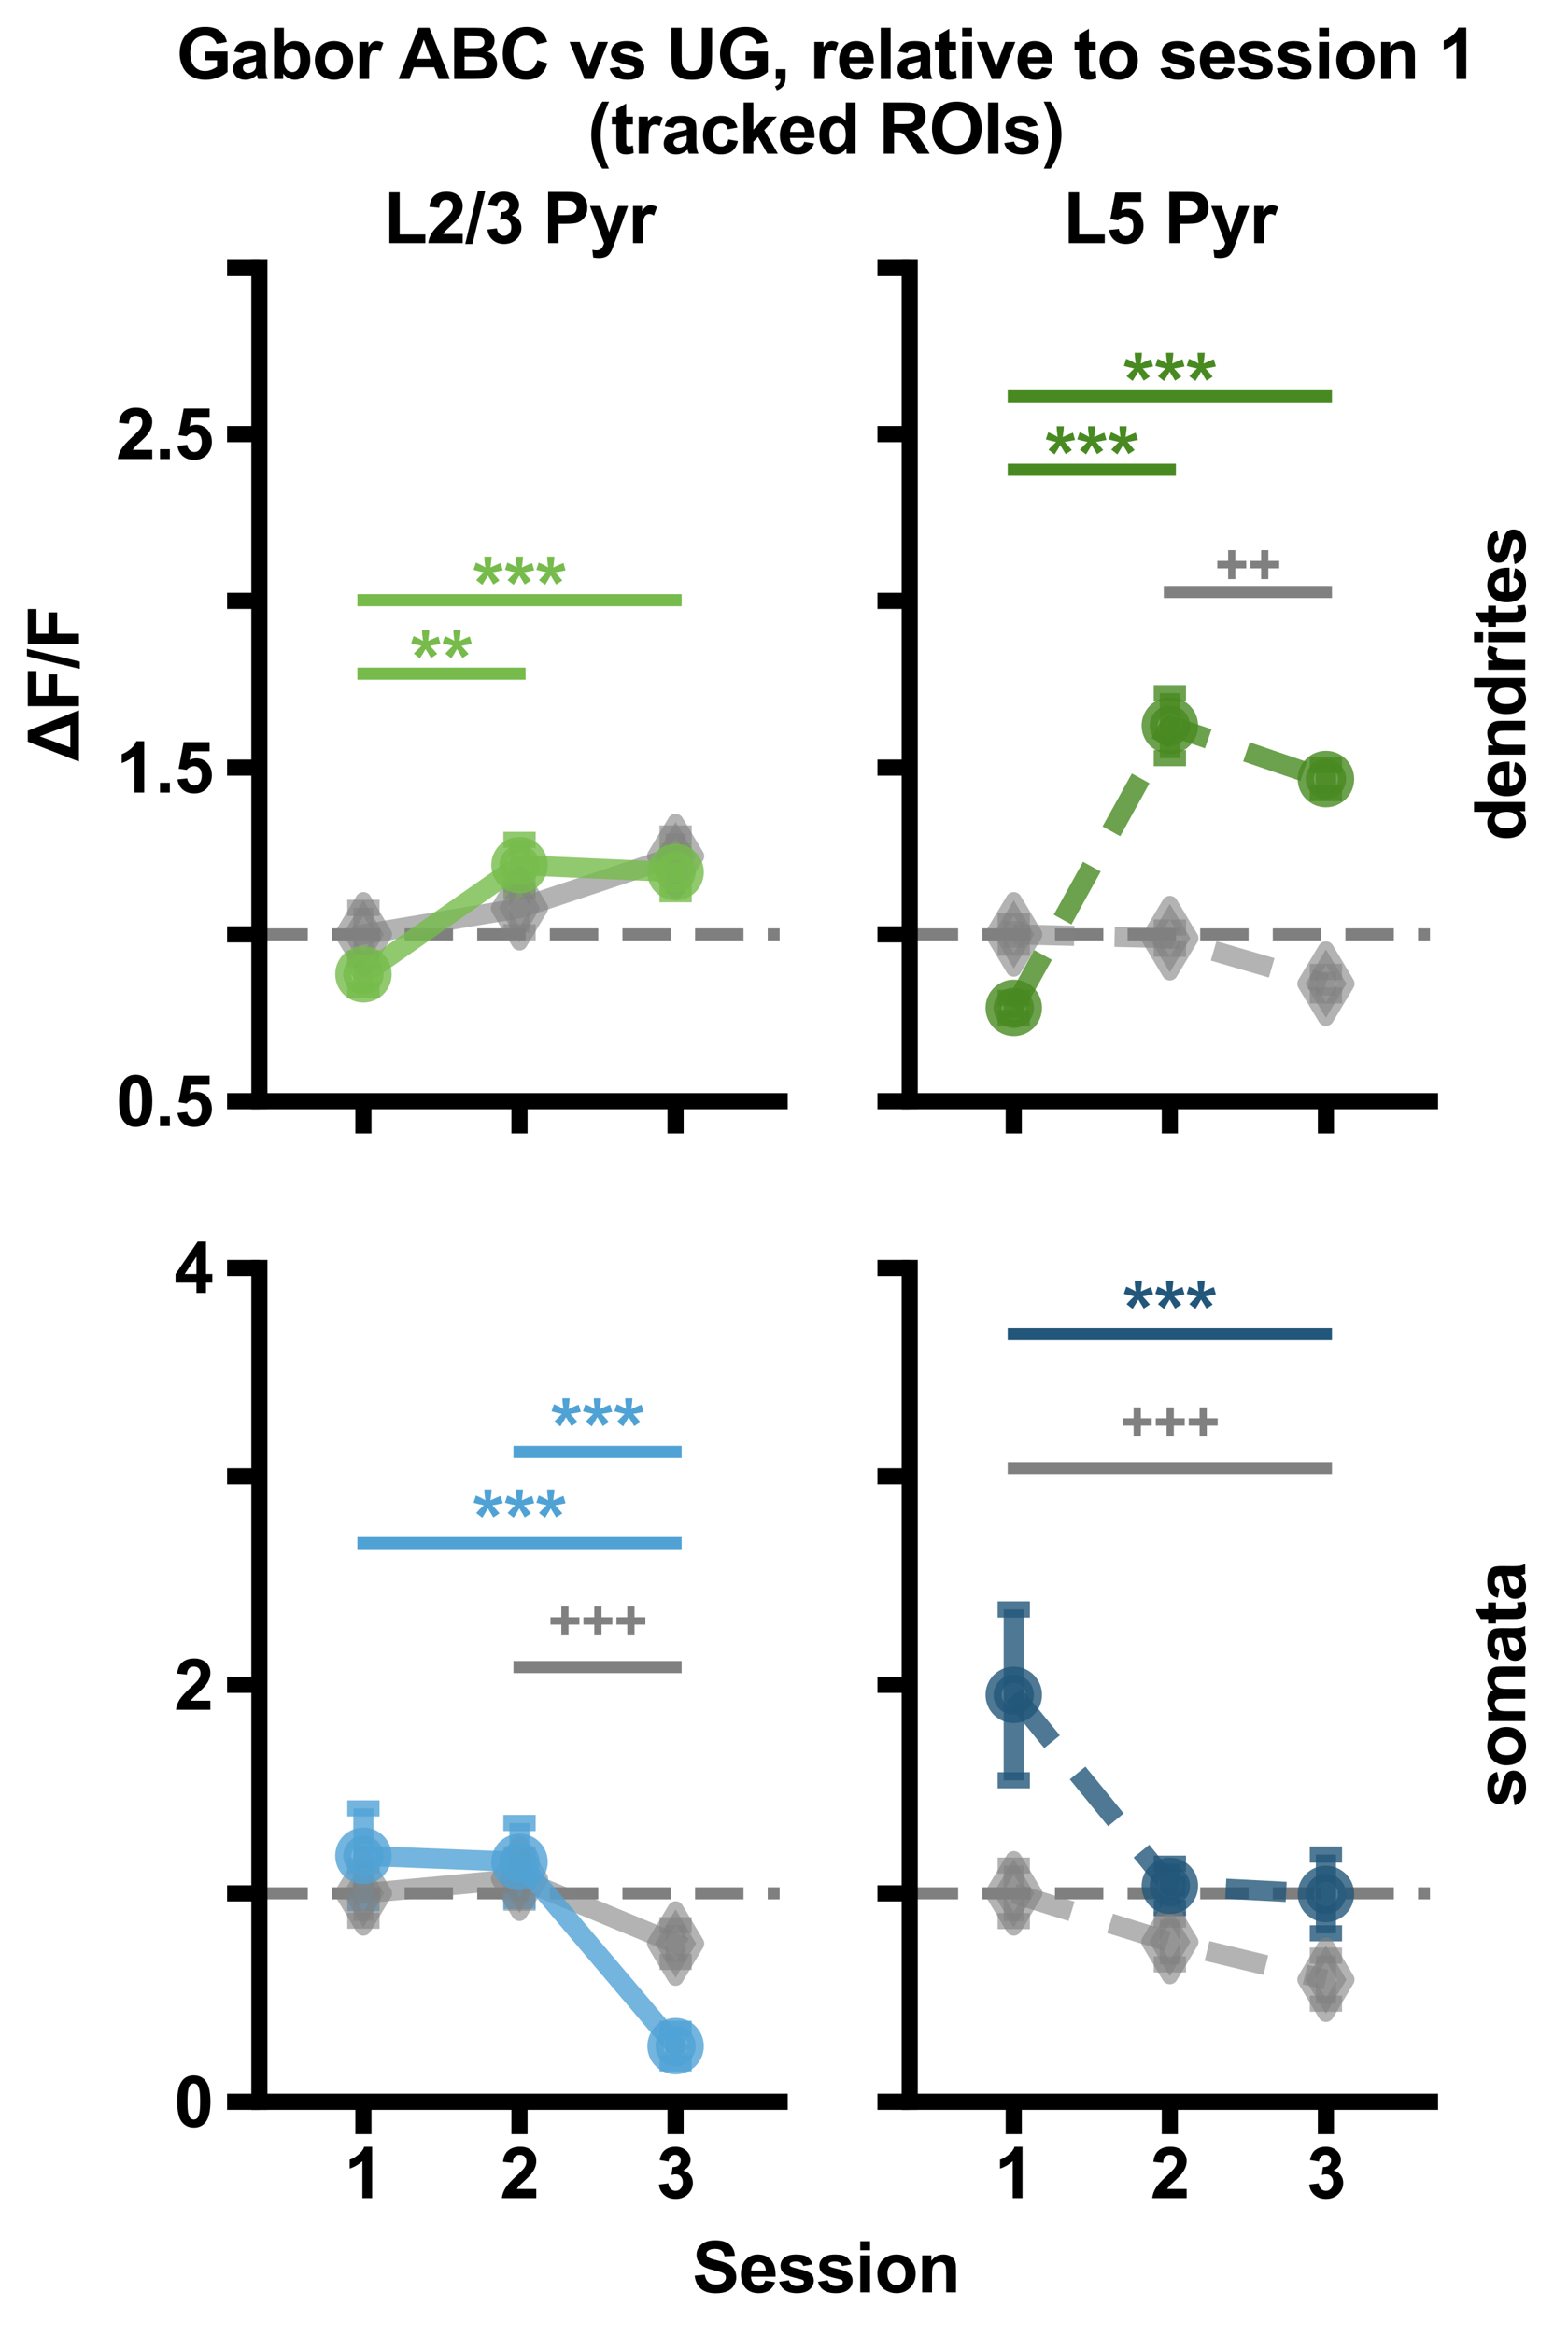 <?xml version="1.0" encoding="utf-8" standalone="no"?>
<!DOCTYPE svg PUBLIC "-//W3C//DTD SVG 1.1//EN"
  "http://www.w3.org/Graphics/SVG/1.1/DTD/svg11.dtd">
<svg xmlns:xlink="http://www.w3.org/1999/xlink" width="388.661pt" height="578.69pt" viewBox="0 0 388.661 578.69" xmlns="http://www.w3.org/2000/svg" version="1.1">
 <defs>
  <style type="text/css">*{stroke-linejoin: round; stroke-linecap: butt}</style>
 </defs>
 <g id="figure_1">
  <g id="patch_1">
   <path d="M 0 578.69 
L 388.661 578.69 
L 388.661 0 
L 0 0 
z
" style="fill: #ffffff"/>
  </g>
  <g id="axes_1">
   <g id="patch_2">
    <path d="M 64.29 272.88 
L 193.25 272.88 
L 193.25 66.24 
L 64.29 66.24 
z
" style="fill: #ffffff"/>
   </g>
   <g id="line2d_1">
    <path d="M 64.29 231.552 
L 193.25 231.552 
" clip-path="url(#pac684980ec)" style="fill: none; stroke-dasharray: 12,6; stroke-dashoffset: 0; stroke: #000000; stroke-opacity: 0.5; stroke-width: 3"/>
   </g>
   <g id="matplotlib.axis_1">
    <g id="xtick_1">
     <g id="line2d_2">
      <defs>
       <path id="ma4d6e013f3" d="M 0 0 
L 0 8 
" style="stroke: #000000; stroke-width: 4"/>
      </defs>
      <g>
       <use xlink:href="#ma4d6e013f3" x="90.082" y="272.88" style="stroke: #000000; stroke-width: 4"/>
      </g>
     </g>
    </g>
    <g id="xtick_2">
     <g id="line2d_3">
      <g>
       <use xlink:href="#ma4d6e013f3" x="128.77" y="272.88" style="stroke: #000000; stroke-width: 4"/>
      </g>
     </g>
    </g>
    <g id="xtick_3">
     <g id="line2d_4">
      <g>
       <use xlink:href="#ma4d6e013f3" x="167.458" y="272.88" style="stroke: #000000; stroke-width: 4"/>
      </g>
     </g>
    </g>
   </g>
   <g id="matplotlib.axis_2">
    <g id="ytick_1">
     <g id="line2d_5">
      <defs>
       <path id="mf7a2c24423" d="M 0 0 
L -8 0 
" style="stroke: #000000; stroke-width: 4"/>
      </defs>
      <g>
       <use xlink:href="#mf7a2c24423" x="64.29" y="272.88" style="stroke: #000000; stroke-width: 4"/>
      </g>
     </g>
     <g id="text_1">
      <!-- 0.5 -->
      <g transform="translate(28.771 279.064) scale(0.173 -0.173)">
       <defs>
        <path id="Arial-BoldMT-30" d="M 1756 4600 
Q 2422 4600 2797 4125 
Q 3244 3563 3244 2259 
Q 3244 959 2794 391 
Q 2422 -78 1756 -78 
Q 1088 -78 678 436 
Q 269 950 269 2269 
Q 269 3563 719 4131 
Q 1091 4600 1756 4600 
z
M 1756 3872 
Q 1597 3872 1472 3770 
Q 1347 3669 1278 3406 
Q 1188 3066 1188 2259 
Q 1188 1453 1269 1151 
Q 1350 850 1473 750 
Q 1597 650 1756 650 
Q 1916 650 2041 751 
Q 2166 853 2234 1116 
Q 2325 1453 2325 2259 
Q 2325 3066 2244 3367 
Q 2163 3669 2039 3770 
Q 1916 3872 1756 3872 
z
" transform="scale(0.016)"/>
        <path id="Arial-BoldMT-2e" d="M 459 0 
L 459 878 
L 1338 878 
L 1338 0 
L 459 0 
z
" transform="scale(0.016)"/>
        <path id="Arial-BoldMT-35" d="M 284 1178 
L 1159 1269 
Q 1197 972 1381 798 
Q 1566 625 1806 625 
Q 2081 625 2272 848 
Q 2463 1072 2463 1522 
Q 2463 1944 2273 2155 
Q 2084 2366 1781 2366 
Q 1403 2366 1103 2031 
L 391 2134 
L 841 4519 
L 3163 4519 
L 3163 3697 
L 1506 3697 
L 1369 2919 
Q 1663 3066 1969 3066 
Q 2553 3066 2959 2641 
Q 3366 2216 3366 1538 
Q 3366 972 3038 528 
Q 2591 -78 1797 -78 
Q 1163 -78 763 262 
Q 363 603 284 1178 
z
" transform="scale(0.016)"/>
       </defs>
       <use xlink:href="#Arial-BoldMT-30"/>
       <use xlink:href="#Arial-BoldMT-2e" x="55.615"/>
       <use xlink:href="#Arial-BoldMT-35" x="83.398"/>
      </g>
     </g>
    </g>
    <g id="ytick_2">
     <g id="line2d_6">
      <g>
       <use xlink:href="#mf7a2c24423" x="64.29" y="231.552" style="stroke: #000000; stroke-width: 4"/>
      </g>
     </g>
    </g>
    <g id="ytick_3">
     <g id="line2d_7">
      <g>
       <use xlink:href="#mf7a2c24423" x="64.29" y="190.224" style="stroke: #000000; stroke-width: 4"/>
      </g>
     </g>
     <g id="text_2">
      <!-- 1.5 -->
      <g transform="translate(28.771 196.408) scale(0.173 -0.173)">
       <defs>
        <path id="Arial-BoldMT-31" d="M 2519 0 
L 1641 0 
L 1641 3309 
Q 1159 2859 506 2644 
L 506 3441 
Q 850 3553 1253 3867 
Q 1656 4181 1806 4600 
L 2519 4600 
L 2519 0 
z
" transform="scale(0.016)"/>
       </defs>
       <use xlink:href="#Arial-BoldMT-31"/>
       <use xlink:href="#Arial-BoldMT-2e" x="55.615"/>
       <use xlink:href="#Arial-BoldMT-35" x="83.398"/>
      </g>
     </g>
    </g>
    <g id="ytick_4">
     <g id="line2d_8">
      <g>
       <use xlink:href="#mf7a2c24423" x="64.29" y="148.896" style="stroke: #000000; stroke-width: 4"/>
      </g>
     </g>
    </g>
    <g id="ytick_5">
     <g id="line2d_9">
      <g>
       <use xlink:href="#mf7a2c24423" x="64.29" y="107.568" style="stroke: #000000; stroke-width: 4"/>
      </g>
     </g>
     <g id="text_3">
      <!-- 2.5 -->
      <g transform="translate(28.771 113.752) scale(0.173 -0.173)">
       <defs>
        <path id="Arial-BoldMT-32" d="M 3238 816 
L 3238 0 
L 159 0 
Q 209 463 459 877 
Q 709 1291 1447 1975 
Q 2041 2528 2175 2725 
Q 2356 2997 2356 3263 
Q 2356 3556 2198 3714 
Q 2041 3872 1763 3872 
Q 1488 3872 1325 3706 
Q 1163 3541 1138 3156 
L 263 3244 
Q 341 3969 753 4284 
Q 1166 4600 1784 4600 
Q 2463 4600 2850 4234 
Q 3238 3869 3238 3325 
Q 3238 3016 3127 2736 
Q 3016 2456 2775 2150 
Q 2616 1947 2200 1565 
Q 1784 1184 1673 1059 
Q 1563 934 1494 816 
L 3238 816 
z
" transform="scale(0.016)"/>
       </defs>
       <use xlink:href="#Arial-BoldMT-32"/>
       <use xlink:href="#Arial-BoldMT-2e" x="55.615"/>
       <use xlink:href="#Arial-BoldMT-35" x="83.398"/>
      </g>
     </g>
    </g>
    <g id="ytick_6">
     <g id="line2d_10">
      <g>
       <use xlink:href="#mf7a2c24423" x="64.29" y="66.24" style="stroke: #000000; stroke-width: 4"/>
      </g>
     </g>
    </g>
    <g id="text_4">
     <!-- . -->
     <g style="fill: #ffffff" transform="translate(20.336 171.96) rotate(-90) scale(0.173 -0.173)">
      <defs>
       <path id="ArialMT-2e" d="M 581 0 
L 581 641 
L 1222 641 
L 1222 0 
L 581 0 
z
" transform="scale(0.016)"/>
      </defs>
      <use xlink:href="#ArialMT-2e"/>
     </g>
    </g>
   </g>
   <g id="LineCollection_1">
    <path d="M 90.082 238.126 
L 90.082 224.978 
" clip-path="url(#pac684980ec)" style="fill: none; stroke: #808080; stroke-opacity: 0.6; stroke-width: 5"/>
    <path d="M 128.77 231.041 
L 128.77 219.103 
" clip-path="url(#pac684980ec)" style="fill: none; stroke: #808080; stroke-opacity: 0.6; stroke-width: 5"/>
    <path d="M 167.458 217.765 
L 167.458 206.546 
" clip-path="url(#pac684980ec)" style="fill: none; stroke: #808080; stroke-opacity: 0.6; stroke-width: 5"/>
   </g>
   <g id="line2d_11">
    <defs>
     <path id="m0c64265a1a" d="M 4 0 
L -4 -0 
" style="stroke: #808080; stroke-opacity: 0.6; stroke-width: 4"/>
    </defs>
    <g clip-path="url(#pac684980ec)">
     <use xlink:href="#m0c64265a1a" x="90.082" y="238.126" style="fill: #808080; fill-opacity: 0.6; stroke: #808080; stroke-opacity: 0.6; stroke-width: 4"/>
     <use xlink:href="#m0c64265a1a" x="128.77" y="231.041" style="fill: #808080; fill-opacity: 0.6; stroke: #808080; stroke-opacity: 0.6; stroke-width: 4"/>
     <use xlink:href="#m0c64265a1a" x="167.458" y="217.765" style="fill: #808080; fill-opacity: 0.6; stroke: #808080; stroke-opacity: 0.6; stroke-width: 4"/>
    </g>
   </g>
   <g id="line2d_12">
    <g clip-path="url(#pac684980ec)">
     <use xlink:href="#m0c64265a1a" x="90.082" y="224.978" style="fill: #808080; fill-opacity: 0.6; stroke: #808080; stroke-opacity: 0.6; stroke-width: 4"/>
     <use xlink:href="#m0c64265a1a" x="128.77" y="219.103" style="fill: #808080; fill-opacity: 0.6; stroke: #808080; stroke-opacity: 0.6; stroke-width: 4"/>
     <use xlink:href="#m0c64265a1a" x="167.458" y="206.546" style="fill: #808080; fill-opacity: 0.6; stroke: #808080; stroke-opacity: 0.6; stroke-width: 4"/>
    </g>
   </g>
   <g id="LineCollection_2">
    <path d="M 90.082 245.341 
L 90.082 237.532 
" clip-path="url(#pac684980ec)" style="fill: none; stroke: #76bb4b; stroke-opacity: 0.8; stroke-width: 5"/>
    <path d="M 128.77 220.66 
L 128.77 208.125 
" clip-path="url(#pac684980ec)" style="fill: none; stroke: #76bb4b; stroke-opacity: 0.8; stroke-width: 5"/>
    <path d="M 167.458 221.596 
L 167.458 210.65 
" clip-path="url(#pac684980ec)" style="fill: none; stroke: #76bb4b; stroke-opacity: 0.8; stroke-width: 5"/>
   </g>
   <g id="line2d_13">
    <defs>
     <path id="mbca5f5e370" d="M 4 0 
L -4 -0 
" style="stroke: #76bb4b; stroke-opacity: 0.8; stroke-width: 4"/>
    </defs>
    <g clip-path="url(#pac684980ec)">
     <use xlink:href="#mbca5f5e370" x="90.082" y="245.341" style="fill: #76bb4b; fill-opacity: 0.8; stroke: #76bb4b; stroke-opacity: 0.8; stroke-width: 4"/>
     <use xlink:href="#mbca5f5e370" x="128.77" y="220.66" style="fill: #76bb4b; fill-opacity: 0.8; stroke: #76bb4b; stroke-opacity: 0.8; stroke-width: 4"/>
     <use xlink:href="#mbca5f5e370" x="167.458" y="221.596" style="fill: #76bb4b; fill-opacity: 0.8; stroke: #76bb4b; stroke-opacity: 0.8; stroke-width: 4"/>
    </g>
   </g>
   <g id="line2d_14">
    <g clip-path="url(#pac684980ec)">
     <use xlink:href="#mbca5f5e370" x="90.082" y="237.532" style="fill: #76bb4b; fill-opacity: 0.8; stroke: #76bb4b; stroke-opacity: 0.8; stroke-width: 4"/>
     <use xlink:href="#mbca5f5e370" x="128.77" y="208.125" style="fill: #76bb4b; fill-opacity: 0.8; stroke: #76bb4b; stroke-opacity: 0.8; stroke-width: 4"/>
     <use xlink:href="#mbca5f5e370" x="167.458" y="210.65" style="fill: #76bb4b; fill-opacity: 0.8; stroke: #76bb4b; stroke-opacity: 0.8; stroke-width: 4"/>
    </g>
   </g>
   <g id="line2d_15">
    <path d="M 90.082 166.939 
L 128.77 166.939 
" clip-path="url(#pac684980ec)" style="fill: none; stroke: #76bb4b; stroke-width: 3; stroke-linecap: square"/>
   </g>
   <g id="line2d_16">
    <path d="M 90.082 148.735 
L 167.458 148.735 
" clip-path="url(#pac684980ec)" style="fill: none; stroke: #76bb4b; stroke-width: 3; stroke-linecap: square"/>
   </g>
   <g id="line2d_17">
    <path d="M 90.082 231.552 
L 128.77 225.072 
L 167.458 212.156 
" clip-path="url(#pac684980ec)" style="fill: none; stroke: #808080; stroke-opacity: 0.6; stroke-width: 5; stroke-linecap: square"/>
    <defs>
     <path id="m3ae15fe3bd" d="M -0 8.485 
L 5.091 0 
L 0 -8.485 
L -5.091 -0 
z
" style="stroke: #808080; stroke-opacity: 0.6; stroke-width: 4; stroke-linejoin: miter"/>
    </defs>
    <g clip-path="url(#pac684980ec)">
     <use xlink:href="#m3ae15fe3bd" x="90.082" y="231.552" style="fill: #808080; fill-opacity: 0.6; stroke: #808080; stroke-opacity: 0.6; stroke-width: 4; stroke-linejoin: miter"/>
     <use xlink:href="#m3ae15fe3bd" x="128.77" y="225.072" style="fill: #808080; fill-opacity: 0.6; stroke: #808080; stroke-opacity: 0.6; stroke-width: 4; stroke-linejoin: miter"/>
     <use xlink:href="#m3ae15fe3bd" x="167.458" y="212.156" style="fill: #808080; fill-opacity: 0.6; stroke: #808080; stroke-opacity: 0.6; stroke-width: 4; stroke-linejoin: miter"/>
    </g>
   </g>
   <g id="line2d_18">
    <path d="M 90.082 241.437 
L 128.77 214.392 
L 167.458 216.123 
" clip-path="url(#pac684980ec)" style="fill: none; stroke: #76bb4b; stroke-opacity: 0.8; stroke-width: 5; stroke-linecap: square"/>
    <defs>
     <path id="m9222b4ed52" d="M 0 5 
C 1.326 5 2.598 4.473 3.536 3.536 
C 4.473 2.598 5 1.326 5 0 
C 5 -1.326 4.473 -2.598 3.536 -3.536 
C 2.598 -4.473 1.326 -5 0 -5 
C -1.326 -5 -2.598 -4.473 -3.536 -3.536 
C -4.473 -2.598 -5 -1.326 -5 0 
C -5 1.326 -4.473 2.598 -3.536 3.536 
C -2.598 4.473 -1.326 5 0 5 
z
" style="stroke: #76bb4b; stroke-opacity: 0.8; stroke-width: 4"/>
    </defs>
    <g clip-path="url(#pac684980ec)">
     <use xlink:href="#m9222b4ed52" x="90.082" y="241.437" style="fill: #76bb4b; fill-opacity: 0.8; stroke: #76bb4b; stroke-opacity: 0.8; stroke-width: 4"/>
     <use xlink:href="#m9222b4ed52" x="128.77" y="214.392" style="fill: #76bb4b; fill-opacity: 0.8; stroke: #76bb4b; stroke-opacity: 0.8; stroke-width: 4"/>
     <use xlink:href="#m9222b4ed52" x="167.458" y="216.123" style="fill: #76bb4b; fill-opacity: 0.8; stroke: #76bb4b; stroke-opacity: 0.8; stroke-width: 4"/>
    </g>
   </g>
   <g id="patch_3">
    <path d="M 64.29 272.88 
L 64.29 66.24 
" style="fill: none; stroke: #000000; stroke-width: 4; stroke-linejoin: miter; stroke-linecap: square"/>
   </g>
   <g id="patch_4">
    <path d="M 64.29 272.88 
L 193.25 272.88 
" style="fill: none; stroke: #000000; stroke-width: 4; stroke-linejoin: miter; stroke-linecap: square"/>
   </g>
   <g id="text_5">
    <!-- ** -->
    <g style="fill: #76bb4b" transform="translate(101.642 171.061) scale(0.2 -0.2)">
     <defs>
      <path id="Arial-BoldMT-2a" d="M 766 2475 
L 294 2841 
Q 519 3094 763 3325 
Q 859 3419 884 3444 
Q 806 3456 438 3547 
Q 172 3613 88 3644 
L 272 4194 
Q 681 4028 1003 3828 
Q 928 4338 928 4659 
L 1484 4659 
Q 1484 4431 1400 3822 
Q 1463 3847 1669 3944 
Q 1950 4072 2188 4163 
L 2353 3597 
Q 2006 3519 1550 3444 
L 1925 3022 
Q 2038 2894 2103 2813 
L 1625 2497 
L 1203 3194 
Q 1013 2856 766 2475 
z
" transform="scale(0.016)"/>
     </defs>
     <use xlink:href="#Arial-BoldMT-2a"/>
     <use xlink:href="#Arial-BoldMT-2a" x="38.916"/>
    </g>
   </g>
   <g id="text_6">
    <!-- *** -->
    <g style="fill: #76bb4b" transform="translate(117.093 152.856) scale(0.2 -0.2)">
     <use xlink:href="#Arial-BoldMT-2a"/>
     <use xlink:href="#Arial-BoldMT-2a" x="38.916"/>
     <use xlink:href="#Arial-BoldMT-2a" x="77.832"/>
    </g>
   </g>
   <g id="text_7">
    <!-- L2/3 Pyr -->
    <g transform="translate(95.152 60.24) scale(0.173 -0.173)">
     <defs>
      <path id="Arial-BoldMT-4c" d="M 491 0 
L 491 4544 
L 1416 4544 
L 1416 772 
L 3716 772 
L 3716 0 
L 491 0 
z
" transform="scale(0.016)"/>
      <path id="Arial-BoldMT-2f" d="M -9 -78 
L 1125 4659 
L 1784 4659 
L 638 -78 
L -9 -78 
z
" transform="scale(0.016)"/>
      <path id="Arial-BoldMT-33" d="M 241 1216 
L 1091 1319 
Q 1131 994 1309 822 
Q 1488 650 1741 650 
Q 2013 650 2198 856 
Q 2384 1063 2384 1413 
Q 2384 1744 2206 1937 
Q 2028 2131 1772 2131 
Q 1603 2131 1369 2066 
L 1466 2781 
Q 1822 2772 2009 2936 
Q 2197 3100 2197 3372 
Q 2197 3603 2059 3740 
Q 1922 3878 1694 3878 
Q 1469 3878 1309 3722 
Q 1150 3566 1116 3266 
L 306 3403 
Q 391 3819 561 4067 
Q 731 4316 1036 4458 
Q 1341 4600 1719 4600 
Q 2366 4600 2756 4188 
Q 3078 3850 3078 3425 
Q 3078 2822 2419 2463 
Q 2813 2378 3048 2084 
Q 3284 1791 3284 1375 
Q 3284 772 2843 347 
Q 2403 -78 1747 -78 
Q 1125 -78 715 280 
Q 306 638 241 1216 
z
" transform="scale(0.016)"/>
      <path id="Arial-BoldMT-20" transform="scale(0.016)"/>
      <path id="Arial-BoldMT-50" d="M 466 0 
L 466 4581 
L 1950 4581 
Q 2794 4581 3050 4513 
Q 3444 4409 3709 4064 
Q 3975 3719 3975 3172 
Q 3975 2750 3822 2462 
Q 3669 2175 3433 2011 
Q 3197 1847 2953 1794 
Q 2622 1728 1994 1728 
L 1391 1728 
L 1391 0 
L 466 0 
z
M 1391 3806 
L 1391 2506 
L 1897 2506 
Q 2444 2506 2628 2578 
Q 2813 2650 2917 2803 
Q 3022 2956 3022 3159 
Q 3022 3409 2875 3571 
Q 2728 3734 2503 3775 
Q 2338 3806 1838 3806 
L 1391 3806 
z
" transform="scale(0.016)"/>
      <path id="Arial-BoldMT-79" d="M 44 3319 
L 978 3319 
L 1772 963 
L 2547 3319 
L 3456 3319 
L 2284 125 
L 2075 -453 
Q 1959 -744 1854 -897 
Q 1750 -1050 1614 -1145 
Q 1478 -1241 1279 -1294 
Q 1081 -1347 831 -1347 
Q 578 -1347 334 -1294 
L 256 -606 
Q 463 -647 628 -647 
Q 934 -647 1081 -467 
Q 1228 -288 1306 -9 
L 44 3319 
z
" transform="scale(0.016)"/>
      <path id="Arial-BoldMT-72" d="M 1300 0 
L 422 0 
L 422 3319 
L 1238 3319 
L 1238 2847 
Q 1447 3181 1614 3287 
Q 1781 3394 1994 3394 
Q 2294 3394 2572 3228 
L 2300 2463 
Q 2078 2606 1888 2606 
Q 1703 2606 1575 2504 
Q 1447 2403 1373 2137 
Q 1300 1872 1300 1025 
L 1300 0 
z
" transform="scale(0.016)"/>
     </defs>
     <use xlink:href="#Arial-BoldMT-4c"/>
     <use xlink:href="#Arial-BoldMT-32" x="61.084"/>
     <use xlink:href="#Arial-BoldMT-2f" x="116.699"/>
     <use xlink:href="#Arial-BoldMT-33" x="144.482"/>
     <use xlink:href="#Arial-BoldMT-20" x="200.098"/>
     <use xlink:href="#Arial-BoldMT-50" x="227.881"/>
     <use xlink:href="#Arial-BoldMT-79" x="294.58"/>
     <use xlink:href="#Arial-BoldMT-72" x="350.195"/>
    </g>
   </g>
  </g>
  <g id="axes_2">
   <g id="patch_5">
    <path d="M 225.49 272.88 
L 354.45 272.88 
L 354.45 66.24 
L 225.49 66.24 
z
" style="fill: #ffffff"/>
   </g>
   <g id="line2d_19">
    <path d="M 225.49 231.552 
L 354.45 231.552 
" clip-path="url(#pa47e30a0e2)" style="fill: none; stroke-dasharray: 12,6; stroke-dashoffset: 0; stroke: #000000; stroke-opacity: 0.5; stroke-width: 3"/>
   </g>
   <g id="matplotlib.axis_3">
    <g id="xtick_4">
     <g id="line2d_20">
      <g>
       <use xlink:href="#ma4d6e013f3" x="251.282" y="272.88" style="stroke: #000000; stroke-width: 4"/>
      </g>
     </g>
    </g>
    <g id="xtick_5">
     <g id="line2d_21">
      <g>
       <use xlink:href="#ma4d6e013f3" x="289.97" y="272.88" style="stroke: #000000; stroke-width: 4"/>
      </g>
     </g>
    </g>
    <g id="xtick_6">
     <g id="line2d_22">
      <g>
       <use xlink:href="#ma4d6e013f3" x="328.658" y="272.88" style="stroke: #000000; stroke-width: 4"/>
      </g>
     </g>
    </g>
   </g>
   <g id="matplotlib.axis_4">
    <g id="ytick_7">
     <g id="line2d_23">
      <g>
       <use xlink:href="#mf7a2c24423" x="225.49" y="272.88" style="stroke: #000000; stroke-width: 4"/>
      </g>
     </g>
    </g>
    <g id="ytick_8">
     <g id="line2d_24">
      <g>
       <use xlink:href="#mf7a2c24423" x="225.49" y="231.552" style="stroke: #000000; stroke-width: 4"/>
      </g>
     </g>
    </g>
    <g id="ytick_9">
     <g id="line2d_25">
      <g>
       <use xlink:href="#mf7a2c24423" x="225.49" y="190.224" style="stroke: #000000; stroke-width: 4"/>
      </g>
     </g>
    </g>
    <g id="ytick_10">
     <g id="line2d_26">
      <g>
       <use xlink:href="#mf7a2c24423" x="225.49" y="148.896" style="stroke: #000000; stroke-width: 4"/>
      </g>
     </g>
    </g>
    <g id="ytick_11">
     <g id="line2d_27">
      <g>
       <use xlink:href="#mf7a2c24423" x="225.49" y="107.568" style="stroke: #000000; stroke-width: 4"/>
      </g>
     </g>
    </g>
    <g id="ytick_12">
     <g id="line2d_28">
      <g>
       <use xlink:href="#mf7a2c24423" x="225.49" y="66.24" style="stroke: #000000; stroke-width: 4"/>
      </g>
     </g>
    </g>
   </g>
   <g id="LineCollection_3">
    <path d="M 251.282 234.846 
L 251.282 228.258 
" clip-path="url(#pa47e30a0e2)" style="fill: none; stroke: #808080; stroke-opacity: 0.6; stroke-width: 5"/>
    <path d="M 289.97 235.115 
L 289.97 229.855 
" clip-path="url(#pa47e30a0e2)" style="fill: none; stroke: #808080; stroke-opacity: 0.6; stroke-width: 5"/>
    <path d="M 328.658 246.677 
L 328.658 240.865 
" clip-path="url(#pa47e30a0e2)" style="fill: none; stroke: #808080; stroke-opacity: 0.6; stroke-width: 5"/>
   </g>
   <g id="line2d_29">
    <g clip-path="url(#pa47e30a0e2)">
     <use xlink:href="#m0c64265a1a" x="251.282" y="234.846" style="fill: #808080; fill-opacity: 0.6; stroke: #808080; stroke-opacity: 0.6; stroke-width: 4"/>
     <use xlink:href="#m0c64265a1a" x="289.97" y="235.115" style="fill: #808080; fill-opacity: 0.6; stroke: #808080; stroke-opacity: 0.6; stroke-width: 4"/>
     <use xlink:href="#m0c64265a1a" x="328.658" y="246.677" style="fill: #808080; fill-opacity: 0.6; stroke: #808080; stroke-opacity: 0.6; stroke-width: 4"/>
    </g>
   </g>
   <g id="line2d_30">
    <g clip-path="url(#pa47e30a0e2)">
     <use xlink:href="#m0c64265a1a" x="251.282" y="228.258" style="fill: #808080; fill-opacity: 0.6; stroke: #808080; stroke-opacity: 0.6; stroke-width: 4"/>
     <use xlink:href="#m0c64265a1a" x="289.97" y="229.855" style="fill: #808080; fill-opacity: 0.6; stroke: #808080; stroke-opacity: 0.6; stroke-width: 4"/>
     <use xlink:href="#m0c64265a1a" x="328.658" y="240.865" style="fill: #808080; fill-opacity: 0.6; stroke: #808080; stroke-opacity: 0.6; stroke-width: 4"/>
    </g>
   </g>
   <g id="LineCollection_4">
    <path d="M 251.282 252.254 
L 251.282 247.282 
" clip-path="url(#pa47e30a0e2)" style="fill: none; stroke: #488a21; stroke-opacity: 0.8; stroke-width: 5"/>
    <path d="M 289.97 187.878 
L 289.97 171.761 
" clip-path="url(#pa47e30a0e2)" style="fill: none; stroke: #488a21; stroke-opacity: 0.8; stroke-width: 5"/>
    <path d="M 328.658 196.525 
L 328.658 189.596 
" clip-path="url(#pa47e30a0e2)" style="fill: none; stroke: #488a21; stroke-opacity: 0.8; stroke-width: 5"/>
   </g>
   <g id="line2d_31">
    <defs>
     <path id="m12ddab2b12" d="M 4 0 
L -4 -0 
" style="stroke: #488a21; stroke-opacity: 0.8; stroke-width: 4"/>
    </defs>
    <g clip-path="url(#pa47e30a0e2)">
     <use xlink:href="#m12ddab2b12" x="251.282" y="252.254" style="fill: #488a21; fill-opacity: 0.8; stroke: #488a21; stroke-opacity: 0.8; stroke-width: 4"/>
     <use xlink:href="#m12ddab2b12" x="289.97" y="187.878" style="fill: #488a21; fill-opacity: 0.8; stroke: #488a21; stroke-opacity: 0.8; stroke-width: 4"/>
     <use xlink:href="#m12ddab2b12" x="328.658" y="196.525" style="fill: #488a21; fill-opacity: 0.8; stroke: #488a21; stroke-opacity: 0.8; stroke-width: 4"/>
    </g>
   </g>
   <g id="line2d_32">
    <g clip-path="url(#pa47e30a0e2)">
     <use xlink:href="#m12ddab2b12" x="251.282" y="247.282" style="fill: #488a21; fill-opacity: 0.8; stroke: #488a21; stroke-opacity: 0.8; stroke-width: 4"/>
     <use xlink:href="#m12ddab2b12" x="289.97" y="171.761" style="fill: #488a21; fill-opacity: 0.8; stroke: #488a21; stroke-opacity: 0.8; stroke-width: 4"/>
     <use xlink:href="#m12ddab2b12" x="328.658" y="189.596" style="fill: #488a21; fill-opacity: 0.8; stroke: #488a21; stroke-opacity: 0.8; stroke-width: 4"/>
    </g>
   </g>
   <g id="line2d_33">
    <path d="M 289.97 146.698 
L 328.658 146.698 
" clip-path="url(#pa47e30a0e2)" style="fill: none; stroke: #808080; stroke-width: 3; stroke-linecap: square"/>
   </g>
   <g id="line2d_34">
    <path d="M 251.282 116.417 
L 289.97 116.417 
" clip-path="url(#pa47e30a0e2)" style="fill: none; stroke: #488a21; stroke-width: 3; stroke-linecap: square"/>
   </g>
   <g id="line2d_35">
    <path d="M 251.282 98.213 
L 328.658 98.213 
" clip-path="url(#pa47e30a0e2)" style="fill: none; stroke: #488a21; stroke-width: 3; stroke-linecap: square"/>
   </g>
   <g id="line2d_36">
    <path d="M 251.282 231.552 
L 289.97 232.485 
L 328.658 243.771 
" clip-path="url(#pa47e30a0e2)" style="fill: none; stroke-dasharray: 15,10; stroke-dashoffset: 0; stroke: #808080; stroke-opacity: 0.6; stroke-width: 5"/>
    <g clip-path="url(#pa47e30a0e2)">
     <use xlink:href="#m3ae15fe3bd" x="251.282" y="231.552" style="fill: #808080; fill-opacity: 0.6; stroke: #808080; stroke-opacity: 0.6; stroke-width: 4; stroke-linejoin: miter"/>
     <use xlink:href="#m3ae15fe3bd" x="289.97" y="232.485" style="fill: #808080; fill-opacity: 0.6; stroke: #808080; stroke-opacity: 0.6; stroke-width: 4; stroke-linejoin: miter"/>
     <use xlink:href="#m3ae15fe3bd" x="328.658" y="243.771" style="fill: #808080; fill-opacity: 0.6; stroke: #808080; stroke-opacity: 0.6; stroke-width: 4; stroke-linejoin: miter"/>
    </g>
   </g>
   <g id="line2d_37">
    <path d="M 251.282 249.768 
L 289.97 179.82 
L 328.658 193.06 
" clip-path="url(#pa47e30a0e2)" style="fill: none; stroke-dasharray: 15,10; stroke-dashoffset: 0; stroke: #488a21; stroke-opacity: 0.8; stroke-width: 5"/>
    <defs>
     <path id="m32fd6dc654" d="M 0 5 
C 1.326 5 2.598 4.473 3.536 3.536 
C 4.473 2.598 5 1.326 5 0 
C 5 -1.326 4.473 -2.598 3.536 -3.536 
C 2.598 -4.473 1.326 -5 0 -5 
C -1.326 -5 -2.598 -4.473 -3.536 -3.536 
C -4.473 -2.598 -5 -1.326 -5 0 
C -5 1.326 -4.473 2.598 -3.536 3.536 
C -2.598 4.473 -1.326 5 0 5 
z
" style="stroke: #488a21; stroke-opacity: 0.8; stroke-width: 4"/>
    </defs>
    <g clip-path="url(#pa47e30a0e2)">
     <use xlink:href="#m32fd6dc654" x="251.282" y="249.768" style="fill: #488a21; fill-opacity: 0.8; stroke: #488a21; stroke-opacity: 0.8; stroke-width: 4"/>
     <use xlink:href="#m32fd6dc654" x="289.97" y="179.82" style="fill: #488a21; fill-opacity: 0.8; stroke: #488a21; stroke-opacity: 0.8; stroke-width: 4"/>
     <use xlink:href="#m32fd6dc654" x="328.658" y="193.06" style="fill: #488a21; fill-opacity: 0.8; stroke: #488a21; stroke-opacity: 0.8; stroke-width: 4"/>
    </g>
   </g>
   <g id="patch_6">
    <path d="M 225.49 272.88 
L 225.49 66.24 
" style="fill: none; stroke: #000000; stroke-width: 4; stroke-linejoin: miter; stroke-linecap: square"/>
   </g>
   <g id="patch_7">
    <path d="M 225.49 272.88 
L 354.45 272.88 
" style="fill: none; stroke: #000000; stroke-width: 4; stroke-linejoin: miter; stroke-linecap: square"/>
   </g>
   <g id="text_8">
    <!-- ++ -->
    <g style="fill: #808080" transform="translate(301.137 144.987) scale(0.14 -0.14)">
     <defs>
      <path id="Arial-BoldMT-2b" d="M 1466 659 
L 1466 1850 
L 266 1850 
L 266 2672 
L 1466 2672 
L 1466 3863 
L 2266 3863 
L 2266 2672 
L 3469 2672 
L 3469 1850 
L 2266 1850 
L 2266 659 
L 1466 659 
z
" transform="scale(0.016)"/>
     </defs>
     <use xlink:href="#Arial-BoldMT-2b"/>
     <use xlink:href="#Arial-BoldMT-2b" x="58.398"/>
    </g>
   </g>
   <g id="text_9">
    <!-- *** -->
    <g style="fill: #488a21" transform="translate(258.949 120.538) scale(0.2 -0.2)">
     <use xlink:href="#Arial-BoldMT-2a"/>
     <use xlink:href="#Arial-BoldMT-2a" x="38.916"/>
     <use xlink:href="#Arial-BoldMT-2a" x="77.832"/>
    </g>
   </g>
   <g id="text_10">
    <!-- *** -->
    <g style="fill: #488a21" transform="translate(278.293 102.334) scale(0.2 -0.2)">
     <use xlink:href="#Arial-BoldMT-2a"/>
     <use xlink:href="#Arial-BoldMT-2a" x="38.916"/>
     <use xlink:href="#Arial-BoldMT-2a" x="77.832"/>
    </g>
   </g>
   <g id="text_11">
    <!-- L5 Pyr -->
    <g transform="translate(263.557 60.24) scale(0.173 -0.173)">
     <use xlink:href="#Arial-BoldMT-4c"/>
     <use xlink:href="#Arial-BoldMT-35" x="61.084"/>
     <use xlink:href="#Arial-BoldMT-20" x="116.699"/>
     <use xlink:href="#Arial-BoldMT-50" x="144.482"/>
     <use xlink:href="#Arial-BoldMT-79" x="211.182"/>
     <use xlink:href="#Arial-BoldMT-72" x="266.797"/>
    </g>
   </g>
  </g>
  <g id="axes_3">
   <g id="patch_8">
    <path d="M 64.29 520.848 
L 193.25 520.848 
L 193.25 314.208 
L 64.29 314.208 
z
" style="fill: #ffffff"/>
   </g>
   <g id="line2d_38">
    <path d="M 64.29 469.188 
L 193.25 469.188 
" clip-path="url(#p542005311f)" style="fill: none; stroke-dasharray: 12,6; stroke-dashoffset: 0; stroke: #000000; stroke-opacity: 0.5; stroke-width: 3"/>
   </g>
   <g id="matplotlib.axis_5">
    <g id="xtick_7">
     <g id="line2d_39">
      <g>
       <use xlink:href="#ma4d6e013f3" x="90.082" y="520.848" style="stroke: #000000; stroke-width: 4"/>
      </g>
     </g>
     <g id="text_12">
      <!-- 1 -->
      <g transform="translate(85.277 544.717) scale(0.173 -0.173)">
       <use xlink:href="#Arial-BoldMT-31"/>
      </g>
     </g>
    </g>
    <g id="xtick_8">
     <g id="line2d_40">
      <g>
       <use xlink:href="#ma4d6e013f3" x="128.77" y="520.848" style="stroke: #000000; stroke-width: 4"/>
      </g>
     </g>
     <g id="text_13">
      <!-- 2 -->
      <g transform="translate(123.965 544.717) scale(0.173 -0.173)">
       <use xlink:href="#Arial-BoldMT-32"/>
      </g>
     </g>
    </g>
    <g id="xtick_9">
     <g id="line2d_41">
      <g>
       <use xlink:href="#ma4d6e013f3" x="167.458" y="520.848" style="stroke: #000000; stroke-width: 4"/>
      </g>
     </g>
     <g id="text_14">
      <!-- 3 -->
      <g transform="translate(162.653 544.717) scale(0.173 -0.173)">
       <use xlink:href="#Arial-BoldMT-33"/>
      </g>
     </g>
    </g>
   </g>
   <g id="matplotlib.axis_6">
    <g id="ytick_13">
     <g id="line2d_42">
      <g>
       <use xlink:href="#mf7a2c24423" x="64.29" y="520.848" style="stroke: #000000; stroke-width: 4"/>
      </g>
     </g>
     <g id="text_15">
      <!-- 0 -->
      <g transform="translate(43.181 527.032) scale(0.173 -0.173)">
       <use xlink:href="#Arial-BoldMT-30"/>
      </g>
     </g>
    </g>
    <g id="ytick_14">
     <g id="line2d_43">
      <g>
       <use xlink:href="#mf7a2c24423" x="64.29" y="469.188" style="stroke: #000000; stroke-width: 4"/>
      </g>
     </g>
    </g>
    <g id="ytick_15">
     <g id="line2d_44">
      <g>
       <use xlink:href="#mf7a2c24423" x="64.29" y="417.528" style="stroke: #000000; stroke-width: 4"/>
      </g>
     </g>
     <g id="text_16">
      <!-- 2 -->
      <g transform="translate(43.181 423.712) scale(0.173 -0.173)">
       <use xlink:href="#Arial-BoldMT-32"/>
      </g>
     </g>
    </g>
    <g id="ytick_16">
     <g id="line2d_45">
      <g>
       <use xlink:href="#mf7a2c24423" x="64.29" y="365.868" style="stroke: #000000; stroke-width: 4"/>
      </g>
     </g>
    </g>
    <g id="ytick_17">
     <g id="line2d_46">
      <g>
       <use xlink:href="#mf7a2c24423" x="64.29" y="314.208" style="stroke: #000000; stroke-width: 4"/>
      </g>
     </g>
     <g id="text_17">
      <!-- 4 -->
      <g transform="translate(43.181 320.392) scale(0.173 -0.173)">
       <defs>
        <path id="Arial-BoldMT-34" d="M 1994 0 
L 1994 922 
L 119 922 
L 119 1691 
L 2106 4600 
L 2844 4600 
L 2844 1694 
L 3413 1694 
L 3413 922 
L 2844 922 
L 2844 0 
L 1994 0 
z
M 1994 1694 
L 1994 3259 
L 941 1694 
L 1994 1694 
z
" transform="scale(0.016)"/>
       </defs>
       <use xlink:href="#Arial-BoldMT-34"/>
      </g>
     </g>
    </g>
   </g>
   <g id="LineCollection_5">
    <path d="M 90.082 475.974 
L 90.082 462.402 
" clip-path="url(#p542005311f)" style="fill: none; stroke: #808080; stroke-opacity: 0.6; stroke-width: 5"/>
    <path d="M 128.77 471.501 
L 128.77 459.623 
" clip-path="url(#p542005311f)" style="fill: none; stroke: #808080; stroke-opacity: 0.6; stroke-width: 5"/>
    <path d="M 167.458 486.196 
L 167.458 477.08 
" clip-path="url(#p542005311f)" style="fill: none; stroke: #808080; stroke-opacity: 0.6; stroke-width: 5"/>
   </g>
   <g id="line2d_47">
    <g clip-path="url(#p542005311f)">
     <use xlink:href="#m0c64265a1a" x="90.082" y="475.974" style="fill: #808080; fill-opacity: 0.6; stroke: #808080; stroke-opacity: 0.6; stroke-width: 4"/>
     <use xlink:href="#m0c64265a1a" x="128.77" y="471.501" style="fill: #808080; fill-opacity: 0.6; stroke: #808080; stroke-opacity: 0.6; stroke-width: 4"/>
     <use xlink:href="#m0c64265a1a" x="167.458" y="486.196" style="fill: #808080; fill-opacity: 0.6; stroke: #808080; stroke-opacity: 0.6; stroke-width: 4"/>
    </g>
   </g>
   <g id="line2d_48">
    <g clip-path="url(#p542005311f)">
     <use xlink:href="#m0c64265a1a" x="90.082" y="462.402" style="fill: #808080; fill-opacity: 0.6; stroke: #808080; stroke-opacity: 0.6; stroke-width: 4"/>
     <use xlink:href="#m0c64265a1a" x="128.77" y="459.623" style="fill: #808080; fill-opacity: 0.6; stroke: #808080; stroke-opacity: 0.6; stroke-width: 4"/>
     <use xlink:href="#m0c64265a1a" x="167.458" y="477.08" style="fill: #808080; fill-opacity: 0.6; stroke: #808080; stroke-opacity: 0.6; stroke-width: 4"/>
    </g>
   </g>
   <g id="LineCollection_6">
    <path d="M 90.082 471.621 
L 90.082 448.141 
" clip-path="url(#p542005311f)" style="fill: none; stroke: #50a2d5; stroke-opacity: 0.8; stroke-width: 5"/>
    <path d="M 128.77 471.053 
L 128.77 451.759 
" clip-path="url(#p542005311f)" style="fill: none; stroke: #50a2d5; stroke-opacity: 0.8; stroke-width: 5"/>
    <path d="M 167.458 511.336 
L 167.458 502.774 
" clip-path="url(#p542005311f)" style="fill: none; stroke: #50a2d5; stroke-opacity: 0.8; stroke-width: 5"/>
   </g>
   <g id="line2d_49">
    <defs>
     <path id="m07c60baf90" d="M 4 0 
L -4 -0 
" style="stroke: #50a2d5; stroke-opacity: 0.8; stroke-width: 4"/>
    </defs>
    <g clip-path="url(#p542005311f)">
     <use xlink:href="#m07c60baf90" x="90.082" y="471.621" style="fill: #50a2d5; fill-opacity: 0.8; stroke: #50a2d5; stroke-opacity: 0.8; stroke-width: 4"/>
     <use xlink:href="#m07c60baf90" x="128.77" y="471.053" style="fill: #50a2d5; fill-opacity: 0.8; stroke: #50a2d5; stroke-opacity: 0.8; stroke-width: 4"/>
     <use xlink:href="#m07c60baf90" x="167.458" y="511.336" style="fill: #50a2d5; fill-opacity: 0.8; stroke: #50a2d5; stroke-opacity: 0.8; stroke-width: 4"/>
    </g>
   </g>
   <g id="line2d_50">
    <g clip-path="url(#p542005311f)">
     <use xlink:href="#m07c60baf90" x="90.082" y="448.141" style="fill: #50a2d5; fill-opacity: 0.8; stroke: #50a2d5; stroke-opacity: 0.8; stroke-width: 4"/>
     <use xlink:href="#m07c60baf90" x="128.77" y="451.759" style="fill: #50a2d5; fill-opacity: 0.8; stroke: #50a2d5; stroke-opacity: 0.8; stroke-width: 4"/>
     <use xlink:href="#m07c60baf90" x="167.458" y="502.774" style="fill: #50a2d5; fill-opacity: 0.8; stroke: #50a2d5; stroke-opacity: 0.8; stroke-width: 4"/>
    </g>
   </g>
   <g id="line2d_51">
    <path d="M 128.77 413.112 
L 167.458 413.112 
" clip-path="url(#p542005311f)" style="fill: none; stroke: #808080; stroke-width: 3; stroke-linecap: square"/>
   </g>
   <g id="line2d_52">
    <path d="M 90.082 382.395 
L 167.458 382.395 
" clip-path="url(#p542005311f)" style="fill: none; stroke: #50a2d5; stroke-width: 3; stroke-linecap: square"/>
   </g>
   <g id="line2d_53">
    <path d="M 128.77 359.763 
L 167.458 359.763 
" clip-path="url(#p542005311f)" style="fill: none; stroke: #50a2d5; stroke-width: 3; stroke-linecap: square"/>
   </g>
   <g id="line2d_54">
    <path d="M 90.082 469.188 
L 128.77 465.562 
L 167.458 481.638 
" clip-path="url(#p542005311f)" style="fill: none; stroke: #808080; stroke-opacity: 0.6; stroke-width: 5; stroke-linecap: square"/>
    <g clip-path="url(#p542005311f)">
     <use xlink:href="#m3ae15fe3bd" x="90.082" y="469.188" style="fill: #808080; fill-opacity: 0.6; stroke: #808080; stroke-opacity: 0.6; stroke-width: 4; stroke-linejoin: miter"/>
     <use xlink:href="#m3ae15fe3bd" x="128.77" y="465.562" style="fill: #808080; fill-opacity: 0.6; stroke: #808080; stroke-opacity: 0.6; stroke-width: 4; stroke-linejoin: miter"/>
     <use xlink:href="#m3ae15fe3bd" x="167.458" y="481.638" style="fill: #808080; fill-opacity: 0.6; stroke: #808080; stroke-opacity: 0.6; stroke-width: 4; stroke-linejoin: miter"/>
    </g>
   </g>
   <g id="line2d_55">
    <path d="M 90.082 459.881 
L 128.77 461.406 
L 167.458 507.055 
" clip-path="url(#p542005311f)" style="fill: none; stroke: #50a2d5; stroke-opacity: 0.8; stroke-width: 5; stroke-linecap: square"/>
    <defs>
     <path id="meccaea3095" d="M 0 5 
C 1.326 5 2.598 4.473 3.536 3.536 
C 4.473 2.598 5 1.326 5 0 
C 5 -1.326 4.473 -2.598 3.536 -3.536 
C 2.598 -4.473 1.326 -5 0 -5 
C -1.326 -5 -2.598 -4.473 -3.536 -3.536 
C -4.473 -2.598 -5 -1.326 -5 0 
C -5 1.326 -4.473 2.598 -3.536 3.536 
C -2.598 4.473 -1.326 5 0 5 
z
" style="stroke: #50a2d5; stroke-opacity: 0.8; stroke-width: 4"/>
    </defs>
    <g clip-path="url(#p542005311f)">
     <use xlink:href="#meccaea3095" x="90.082" y="459.881" style="fill: #50a2d5; fill-opacity: 0.8; stroke: #50a2d5; stroke-opacity: 0.8; stroke-width: 4"/>
     <use xlink:href="#meccaea3095" x="128.77" y="461.406" style="fill: #50a2d5; fill-opacity: 0.8; stroke: #50a2d5; stroke-opacity: 0.8; stroke-width: 4"/>
     <use xlink:href="#meccaea3095" x="167.458" y="507.055" style="fill: #50a2d5; fill-opacity: 0.8; stroke: #50a2d5; stroke-opacity: 0.8; stroke-width: 4"/>
    </g>
   </g>
   <g id="patch_9">
    <path d="M 64.29 520.848 
L 64.29 314.208 
" style="fill: none; stroke: #000000; stroke-width: 4; stroke-linejoin: miter; stroke-linecap: square"/>
   </g>
   <g id="patch_10">
    <path d="M 64.29 520.848 
L 193.25 520.848 
" style="fill: none; stroke: #000000; stroke-width: 4; stroke-linejoin: miter; stroke-linecap: square"/>
   </g>
   <g id="text_18">
    <!-- +++ -->
    <g style="fill: #808080" transform="translate(135.849 406.737) scale(0.14 -0.14)">
     <use xlink:href="#Arial-BoldMT-2b"/>
     <use xlink:href="#Arial-BoldMT-2b" x="58.398"/>
     <use xlink:href="#Arial-BoldMT-2b" x="116.797"/>
    </g>
   </g>
   <g id="text_19">
    <!-- *** -->
    <g style="fill: #50a2d5" transform="translate(117.093 384.037) scale(0.2 -0.2)">
     <use xlink:href="#Arial-BoldMT-2a"/>
     <use xlink:href="#Arial-BoldMT-2a" x="38.916"/>
     <use xlink:href="#Arial-BoldMT-2a" x="77.832"/>
    </g>
   </g>
   <g id="text_20">
    <!-- *** -->
    <g style="fill: #50a2d5" transform="translate(136.437 361.405) scale(0.2 -0.2)">
     <use xlink:href="#Arial-BoldMT-2a"/>
     <use xlink:href="#Arial-BoldMT-2a" x="38.916"/>
     <use xlink:href="#Arial-BoldMT-2a" x="77.832"/>
    </g>
   </g>
  </g>
  <g id="axes_4">
   <g id="patch_11">
    <path d="M 225.49 520.848 
L 354.45 520.848 
L 354.45 314.208 
L 225.49 314.208 
z
" style="fill: #ffffff"/>
   </g>
   <g id="line2d_56">
    <path d="M 225.49 469.188 
L 354.45 469.188 
" clip-path="url(#p23a3ae6da4)" style="fill: none; stroke-dasharray: 12,6; stroke-dashoffset: 0; stroke: #000000; stroke-opacity: 0.5; stroke-width: 3"/>
   </g>
   <g id="matplotlib.axis_7">
    <g id="xtick_10">
     <g id="line2d_57">
      <g>
       <use xlink:href="#ma4d6e013f3" x="251.282" y="520.848" style="stroke: #000000; stroke-width: 4"/>
      </g>
     </g>
     <g id="text_21">
      <!-- 1 -->
      <g transform="translate(246.477 544.717) scale(0.173 -0.173)">
       <use xlink:href="#Arial-BoldMT-31"/>
      </g>
     </g>
    </g>
    <g id="xtick_11">
     <g id="line2d_58">
      <g>
       <use xlink:href="#ma4d6e013f3" x="289.97" y="520.848" style="stroke: #000000; stroke-width: 4"/>
      </g>
     </g>
     <g id="text_22">
      <!-- 2 -->
      <g transform="translate(285.165 544.717) scale(0.173 -0.173)">
       <use xlink:href="#Arial-BoldMT-32"/>
      </g>
     </g>
    </g>
    <g id="xtick_12">
     <g id="line2d_59">
      <g>
       <use xlink:href="#ma4d6e013f3" x="328.658" y="520.848" style="stroke: #000000; stroke-width: 4"/>
      </g>
     </g>
     <g id="text_23">
      <!-- 3 -->
      <g transform="translate(323.853 544.717) scale(0.173 -0.173)">
       <use xlink:href="#Arial-BoldMT-33"/>
      </g>
     </g>
    </g>
   </g>
   <g id="matplotlib.axis_8">
    <g id="ytick_18">
     <g id="line2d_60">
      <g>
       <use xlink:href="#mf7a2c24423" x="225.49" y="520.848" style="stroke: #000000; stroke-width: 4"/>
      </g>
     </g>
    </g>
    <g id="ytick_19">
     <g id="line2d_61">
      <g>
       <use xlink:href="#mf7a2c24423" x="225.49" y="469.188" style="stroke: #000000; stroke-width: 4"/>
      </g>
     </g>
    </g>
    <g id="ytick_20">
     <g id="line2d_62">
      <g>
       <use xlink:href="#mf7a2c24423" x="225.49" y="417.528" style="stroke: #000000; stroke-width: 4"/>
      </g>
     </g>
    </g>
    <g id="ytick_21">
     <g id="line2d_63">
      <g>
       <use xlink:href="#mf7a2c24423" x="225.49" y="365.868" style="stroke: #000000; stroke-width: 4"/>
      </g>
     </g>
    </g>
    <g id="ytick_22">
     <g id="line2d_64">
      <g>
       <use xlink:href="#mf7a2c24423" x="225.49" y="314.208" style="stroke: #000000; stroke-width: 4"/>
      </g>
     </g>
    </g>
   </g>
   <g id="LineCollection_7">
    <path d="M 251.282 476.064 
L 251.282 462.312 
" clip-path="url(#p23a3ae6da4)" style="fill: none; stroke: #808080; stroke-opacity: 0.6; stroke-width: 5"/>
    <path d="M 289.97 486.786 
L 289.97 475.687 
" clip-path="url(#p23a3ae6da4)" style="fill: none; stroke: #808080; stroke-opacity: 0.6; stroke-width: 5"/>
    <path d="M 328.658 496.53 
L 328.658 484.628 
" clip-path="url(#p23a3ae6da4)" style="fill: none; stroke: #808080; stroke-opacity: 0.6; stroke-width: 5"/>
   </g>
   <g id="line2d_65">
    <g clip-path="url(#p23a3ae6da4)">
     <use xlink:href="#m0c64265a1a" x="251.282" y="476.064" style="fill: #808080; fill-opacity: 0.6; stroke: #808080; stroke-opacity: 0.6; stroke-width: 4"/>
     <use xlink:href="#m0c64265a1a" x="289.97" y="486.786" style="fill: #808080; fill-opacity: 0.6; stroke: #808080; stroke-opacity: 0.6; stroke-width: 4"/>
     <use xlink:href="#m0c64265a1a" x="328.658" y="496.53" style="fill: #808080; fill-opacity: 0.6; stroke: #808080; stroke-opacity: 0.6; stroke-width: 4"/>
    </g>
   </g>
   <g id="line2d_66">
    <g clip-path="url(#p23a3ae6da4)">
     <use xlink:href="#m0c64265a1a" x="251.282" y="462.312" style="fill: #808080; fill-opacity: 0.6; stroke: #808080; stroke-opacity: 0.6; stroke-width: 4"/>
     <use xlink:href="#m0c64265a1a" x="289.97" y="475.687" style="fill: #808080; fill-opacity: 0.6; stroke: #808080; stroke-opacity: 0.6; stroke-width: 4"/>
     <use xlink:href="#m0c64265a1a" x="328.658" y="484.628" style="fill: #808080; fill-opacity: 0.6; stroke: #808080; stroke-opacity: 0.6; stroke-width: 4"/>
    </g>
   </g>
   <g id="LineCollection_8">
    <path d="M 251.282 441.176 
L 251.282 398.839 
" clip-path="url(#p23a3ae6da4)" style="fill: none; stroke: #22567a; stroke-opacity: 0.8; stroke-width: 5"/>
    <path d="M 289.97 472.844 
L 289.97 461.828 
" clip-path="url(#p23a3ae6da4)" style="fill: none; stroke: #22567a; stroke-opacity: 0.8; stroke-width: 5"/>
    <path d="M 328.658 479.095 
L 328.658 459.588 
" clip-path="url(#p23a3ae6da4)" style="fill: none; stroke: #22567a; stroke-opacity: 0.8; stroke-width: 5"/>
   </g>
   <g id="line2d_67">
    <defs>
     <path id="m114ff2ad20" d="M 4 0 
L -4 -0 
" style="stroke: #22567a; stroke-opacity: 0.8; stroke-width: 4"/>
    </defs>
    <g clip-path="url(#p23a3ae6da4)">
     <use xlink:href="#m114ff2ad20" x="251.282" y="441.176" style="fill: #22567a; fill-opacity: 0.8; stroke: #22567a; stroke-opacity: 0.8; stroke-width: 4"/>
     <use xlink:href="#m114ff2ad20" x="289.97" y="472.844" style="fill: #22567a; fill-opacity: 0.8; stroke: #22567a; stroke-opacity: 0.8; stroke-width: 4"/>
     <use xlink:href="#m114ff2ad20" x="328.658" y="479.095" style="fill: #22567a; fill-opacity: 0.8; stroke: #22567a; stroke-opacity: 0.8; stroke-width: 4"/>
    </g>
   </g>
   <g id="line2d_68">
    <g clip-path="url(#p23a3ae6da4)">
     <use xlink:href="#m114ff2ad20" x="251.282" y="398.839" style="fill: #22567a; fill-opacity: 0.8; stroke: #22567a; stroke-opacity: 0.8; stroke-width: 4"/>
     <use xlink:href="#m114ff2ad20" x="289.97" y="461.828" style="fill: #22567a; fill-opacity: 0.8; stroke: #22567a; stroke-opacity: 0.8; stroke-width: 4"/>
     <use xlink:href="#m114ff2ad20" x="328.658" y="459.588" style="fill: #22567a; fill-opacity: 0.8; stroke: #22567a; stroke-opacity: 0.8; stroke-width: 4"/>
    </g>
   </g>
   <g id="line2d_69">
    <path d="M 251.282 363.81 
L 328.658 363.81 
" clip-path="url(#p23a3ae6da4)" style="fill: none; stroke: #808080; stroke-width: 3; stroke-linecap: square"/>
   </g>
   <g id="line2d_70">
    <path d="M 251.282 330.627 
L 328.658 330.627 
" clip-path="url(#p23a3ae6da4)" style="fill: none; stroke: #22567a; stroke-width: 3; stroke-linecap: square"/>
   </g>
   <g id="line2d_71">
    <path d="M 251.282 469.188 
L 289.97 481.237 
L 328.658 490.579 
" clip-path="url(#p23a3ae6da4)" style="fill: none; stroke-dasharray: 15,10; stroke-dashoffset: 0; stroke: #808080; stroke-opacity: 0.6; stroke-width: 5"/>
    <g clip-path="url(#p23a3ae6da4)">
     <use xlink:href="#m3ae15fe3bd" x="251.282" y="469.188" style="fill: #808080; fill-opacity: 0.6; stroke: #808080; stroke-opacity: 0.6; stroke-width: 4; stroke-linejoin: miter"/>
     <use xlink:href="#m3ae15fe3bd" x="289.97" y="481.237" style="fill: #808080; fill-opacity: 0.6; stroke: #808080; stroke-opacity: 0.6; stroke-width: 4; stroke-linejoin: miter"/>
     <use xlink:href="#m3ae15fe3bd" x="328.658" y="490.579" style="fill: #808080; fill-opacity: 0.6; stroke: #808080; stroke-opacity: 0.6; stroke-width: 4; stroke-linejoin: miter"/>
    </g>
   </g>
   <g id="line2d_72">
    <path d="M 251.282 420.007 
L 289.97 467.336 
L 328.658 469.341 
" clip-path="url(#p23a3ae6da4)" style="fill: none; stroke-dasharray: 15,10; stroke-dashoffset: 0; stroke: #22567a; stroke-opacity: 0.8; stroke-width: 5"/>
    <defs>
     <path id="mea2de7641b" d="M 0 5 
C 1.326 5 2.598 4.473 3.536 3.536 
C 4.473 2.598 5 1.326 5 0 
C 5 -1.326 4.473 -2.598 3.536 -3.536 
C 2.598 -4.473 1.326 -5 0 -5 
C -1.326 -5 -2.598 -4.473 -3.536 -3.536 
C -4.473 -2.598 -5 -1.326 -5 0 
C -5 1.326 -4.473 2.598 -3.536 3.536 
C -2.598 4.473 -1.326 5 0 5 
z
" style="stroke: #22567a; stroke-opacity: 0.8; stroke-width: 4"/>
    </defs>
    <g clip-path="url(#p23a3ae6da4)">
     <use xlink:href="#mea2de7641b" x="251.282" y="420.007" style="fill: #22567a; fill-opacity: 0.8; stroke: #22567a; stroke-opacity: 0.8; stroke-width: 4"/>
     <use xlink:href="#mea2de7641b" x="289.97" y="467.336" style="fill: #22567a; fill-opacity: 0.8; stroke: #22567a; stroke-opacity: 0.8; stroke-width: 4"/>
     <use xlink:href="#mea2de7641b" x="328.658" y="469.341" style="fill: #22567a; fill-opacity: 0.8; stroke: #22567a; stroke-opacity: 0.8; stroke-width: 4"/>
    </g>
   </g>
   <g id="patch_12">
    <path d="M 225.49 520.848 
L 225.49 314.208 
" style="fill: none; stroke: #000000; stroke-width: 4; stroke-linejoin: miter; stroke-linecap: square"/>
   </g>
   <g id="patch_13">
    <path d="M 225.49 520.848 
L 354.45 520.848 
" style="fill: none; stroke: #000000; stroke-width: 4; stroke-linejoin: miter; stroke-linecap: square"/>
   </g>
   <g id="text_24">
    <!-- +++ -->
    <g style="fill: #808080" transform="translate(277.705 357.434) scale(0.14 -0.14)">
     <use xlink:href="#Arial-BoldMT-2b"/>
     <use xlink:href="#Arial-BoldMT-2b" x="58.398"/>
     <use xlink:href="#Arial-BoldMT-2b" x="116.797"/>
    </g>
   </g>
   <g id="text_25">
    <!-- *** -->
    <g style="fill: #22567a" transform="translate(278.293 332.269) scale(0.2 -0.2)">
     <use xlink:href="#Arial-BoldMT-2a"/>
     <use xlink:href="#Arial-BoldMT-2a" x="38.916"/>
     <use xlink:href="#Arial-BoldMT-2a" x="77.832"/>
    </g>
   </g>
  </g>
  <g id="text_26">
   <!-- Gabor ABC vs UG, relative to session 1 -->
   <g transform="translate(43.69 19.569) scale(0.173 -0.173)">
    <defs>
     <path id="Arial-BoldMT-47" d="M 2597 1684 
L 2597 2456 
L 4591 2456 
L 4591 631 
Q 4300 350 3748 136 
Q 3197 -78 2631 -78 
Q 1913 -78 1378 223 
Q 844 525 575 1086 
Q 306 1647 306 2306 
Q 306 3022 606 3578 
Q 906 4134 1484 4431 
Q 1925 4659 2581 4659 
Q 3434 4659 3914 4301 
Q 4394 3944 4531 3313 
L 3613 3141 
Q 3516 3478 3248 3673 
Q 2981 3869 2581 3869 
Q 1975 3869 1617 3484 
Q 1259 3100 1259 2344 
Q 1259 1528 1621 1120 
Q 1984 713 2572 713 
Q 2863 713 3155 827 
Q 3447 941 3656 1103 
L 3656 1684 
L 2597 1684 
z
" transform="scale(0.016)"/>
     <path id="Arial-BoldMT-61" d="M 1116 2306 
L 319 2450 
Q 453 2931 781 3162 
Q 1109 3394 1756 3394 
Q 2344 3394 2631 3255 
Q 2919 3116 3036 2902 
Q 3153 2688 3153 2116 
L 3144 1091 
Q 3144 653 3186 445 
Q 3228 238 3344 0 
L 2475 0 
Q 2441 88 2391 259 
Q 2369 338 2359 363 
Q 2134 144 1878 34 
Q 1622 -75 1331 -75 
Q 819 -75 523 203 
Q 228 481 228 906 
Q 228 1188 362 1408 
Q 497 1628 739 1745 
Q 981 1863 1438 1950 
Q 2053 2066 2291 2166 
L 2291 2253 
Q 2291 2506 2166 2614 
Q 2041 2722 1694 2722 
Q 1459 2722 1328 2630 
Q 1197 2538 1116 2306 
z
M 2291 1594 
Q 2122 1538 1756 1459 
Q 1391 1381 1278 1306 
Q 1106 1184 1106 997 
Q 1106 813 1243 678 
Q 1381 544 1594 544 
Q 1831 544 2047 700 
Q 2206 819 2256 991 
Q 2291 1103 2291 1419 
L 2291 1594 
z
" transform="scale(0.016)"/>
     <path id="Arial-BoldMT-62" d="M 422 0 
L 422 4581 
L 1300 4581 
L 1300 2931 
Q 1706 3394 2263 3394 
Q 2869 3394 3266 2955 
Q 3663 2516 3663 1694 
Q 3663 844 3258 384 
Q 2853 -75 2275 -75 
Q 1991 -75 1714 67 
Q 1438 209 1238 488 
L 1238 0 
L 422 0 
z
M 1294 1731 
Q 1294 1216 1456 969 
Q 1684 619 2063 619 
Q 2353 619 2558 867 
Q 2763 1116 2763 1650 
Q 2763 2219 2556 2470 
Q 2350 2722 2028 2722 
Q 1713 2722 1503 2476 
Q 1294 2231 1294 1731 
z
" transform="scale(0.016)"/>
     <path id="Arial-BoldMT-6f" d="M 256 1706 
Q 256 2144 472 2553 
Q 688 2963 1083 3178 
Q 1478 3394 1966 3394 
Q 2719 3394 3200 2905 
Q 3681 2416 3681 1669 
Q 3681 916 3195 420 
Q 2709 -75 1972 -75 
Q 1516 -75 1102 131 
Q 688 338 472 736 
Q 256 1134 256 1706 
z
M 1156 1659 
Q 1156 1166 1390 903 
Q 1625 641 1969 641 
Q 2313 641 2545 903 
Q 2778 1166 2778 1666 
Q 2778 2153 2545 2415 
Q 2313 2678 1969 2678 
Q 1625 2678 1390 2415 
Q 1156 2153 1156 1659 
z
" transform="scale(0.016)"/>
     <path id="Arial-BoldMT-41" d="M 4597 0 
L 3591 0 
L 3191 1041 
L 1359 1041 
L 981 0 
L 0 0 
L 1784 4581 
L 2763 4581 
L 4597 0 
z
M 2894 1813 
L 2263 3513 
L 1644 1813 
L 2894 1813 
z
" transform="scale(0.016)"/>
     <path id="Arial-BoldMT-42" d="M 469 4581 
L 2300 4581 
Q 2844 4581 3111 4536 
Q 3378 4491 3589 4347 
Q 3800 4203 3940 3964 
Q 4081 3725 4081 3428 
Q 4081 3106 3907 2837 
Q 3734 2569 3438 2434 
Q 3856 2313 4081 2019 
Q 4306 1725 4306 1328 
Q 4306 1016 4161 720 
Q 4016 425 3764 248 
Q 3513 72 3144 31 
Q 2913 6 2028 0 
L 469 0 
L 469 4581 
z
M 1394 3819 
L 1394 2759 
L 2000 2759 
Q 2541 2759 2672 2775 
Q 2909 2803 3045 2939 
Q 3181 3075 3181 3297 
Q 3181 3509 3064 3642 
Q 2947 3775 2716 3803 
Q 2578 3819 1925 3819 
L 1394 3819 
z
M 1394 1997 
L 1394 772 
L 2250 772 
Q 2750 772 2884 800 
Q 3091 838 3220 983 
Q 3350 1128 3350 1372 
Q 3350 1578 3250 1722 
Q 3150 1866 2961 1931 
Q 2772 1997 2141 1997 
L 1394 1997 
z
" transform="scale(0.016)"/>
     <path id="Arial-BoldMT-43" d="M 3397 1684 
L 4294 1400 
Q 4088 650 3608 286 
Q 3128 -78 2391 -78 
Q 1478 -78 890 545 
Q 303 1169 303 2250 
Q 303 3394 893 4026 
Q 1484 4659 2447 4659 
Q 3288 4659 3813 4163 
Q 4125 3869 4281 3319 
L 3366 3100 
Q 3284 3456 3026 3662 
Q 2769 3869 2400 3869 
Q 1891 3869 1573 3503 
Q 1256 3138 1256 2319 
Q 1256 1450 1568 1081 
Q 1881 713 2381 713 
Q 2750 713 3015 947 
Q 3281 1181 3397 1684 
z
" transform="scale(0.016)"/>
     <path id="Arial-BoldMT-76" d="M 1372 0 
L 34 3319 
L 956 3319 
L 1581 1625 
L 1763 1059 
Q 1834 1275 1853 1344 
Q 1897 1484 1947 1625 
L 2578 3319 
L 3481 3319 
L 2163 0 
L 1372 0 
z
" transform="scale(0.016)"/>
     <path id="Arial-BoldMT-73" d="M 150 947 
L 1031 1081 
Q 1088 825 1259 692 
Q 1431 559 1741 559 
Q 2081 559 2253 684 
Q 2369 772 2369 919 
Q 2369 1019 2306 1084 
Q 2241 1147 2013 1200 
Q 950 1434 666 1628 
Q 272 1897 272 2375 
Q 272 2806 612 3100 
Q 953 3394 1669 3394 
Q 2350 3394 2681 3172 
Q 3013 2950 3138 2516 
L 2309 2363 
Q 2256 2556 2107 2659 
Q 1959 2763 1684 2763 
Q 1338 2763 1188 2666 
Q 1088 2597 1088 2488 
Q 1088 2394 1175 2328 
Q 1294 2241 1995 2081 
Q 2697 1922 2975 1691 
Q 3250 1456 3250 1038 
Q 3250 581 2869 253 
Q 2488 -75 1741 -75 
Q 1063 -75 667 200 
Q 272 475 150 947 
z
" transform="scale(0.016)"/>
     <path id="Arial-BoldMT-55" d="M 459 4581 
L 1384 4581 
L 1384 2100 
Q 1384 1509 1419 1334 
Q 1478 1053 1701 883 
Q 1925 713 2313 713 
Q 2706 713 2906 873 
Q 3106 1034 3147 1268 
Q 3188 1503 3188 2047 
L 3188 4581 
L 4113 4581 
L 4113 2175 
Q 4113 1350 4038 1009 
Q 3963 669 3761 434 
Q 3559 200 3221 61 
Q 2884 -78 2341 -78 
Q 1684 -78 1345 73 
Q 1006 225 809 467 
Q 613 709 550 975 
Q 459 1369 459 2138 
L 459 4581 
z
" transform="scale(0.016)"/>
     <path id="Arial-BoldMT-2c" d="M 438 878 
L 1316 878 
L 1316 250 
Q 1316 -131 1250 -351 
Q 1184 -572 1001 -747 
Q 819 -922 538 -1022 
L 366 -659 
Q 631 -572 743 -419 
Q 856 -266 863 0 
L 438 0 
L 438 878 
z
" transform="scale(0.016)"/>
     <path id="Arial-BoldMT-65" d="M 2381 1056 
L 3256 909 
Q 3088 428 2723 176 
Q 2359 -75 1813 -75 
Q 947 -75 531 491 
Q 203 944 203 1634 
Q 203 2459 634 2926 
Q 1066 3394 1725 3394 
Q 2466 3394 2894 2905 
Q 3322 2416 3303 1406 
L 1103 1406 
Q 1113 1016 1316 798 
Q 1519 581 1822 581 
Q 2028 581 2168 693 
Q 2309 806 2381 1056 
z
M 2431 1944 
Q 2422 2325 2234 2523 
Q 2047 2722 1778 2722 
Q 1491 2722 1303 2513 
Q 1116 2303 1119 1944 
L 2431 1944 
z
" transform="scale(0.016)"/>
     <path id="Arial-BoldMT-6c" d="M 459 0 
L 459 4581 
L 1338 4581 
L 1338 0 
L 459 0 
z
" transform="scale(0.016)"/>
     <path id="Arial-BoldMT-74" d="M 1981 3319 
L 1981 2619 
L 1381 2619 
L 1381 1281 
Q 1381 875 1398 808 
Q 1416 741 1477 697 
Q 1538 653 1625 653 
Q 1747 653 1978 738 
L 2053 56 
Q 1747 -75 1359 -75 
Q 1122 -75 931 4 
Q 741 84 652 211 
Q 563 338 528 553 
Q 500 706 500 1172 
L 500 2619 
L 97 2619 
L 97 3319 
L 500 3319 
L 500 3978 
L 1381 4491 
L 1381 3319 
L 1981 3319 
z
" transform="scale(0.016)"/>
     <path id="Arial-BoldMT-69" d="M 459 3769 
L 459 4581 
L 1338 4581 
L 1338 3769 
L 459 3769 
z
M 459 0 
L 459 3319 
L 1338 3319 
L 1338 0 
L 459 0 
z
" transform="scale(0.016)"/>
     <path id="Arial-BoldMT-6e" d="M 3478 0 
L 2600 0 
L 2600 1694 
Q 2600 2231 2544 2389 
Q 2488 2547 2361 2634 
Q 2234 2722 2056 2722 
Q 1828 2722 1647 2597 
Q 1466 2472 1398 2265 
Q 1331 2059 1331 1503 
L 1331 0 
L 453 0 
L 453 3319 
L 1269 3319 
L 1269 2831 
Q 1703 3394 2363 3394 
Q 2653 3394 2893 3289 
Q 3134 3184 3257 3021 
Q 3381 2859 3429 2653 
Q 3478 2447 3478 2063 
L 3478 0 
z
" transform="scale(0.016)"/>
    </defs>
    <use xlink:href="#Arial-BoldMT-47"/>
    <use xlink:href="#Arial-BoldMT-61" x="77.783"/>
    <use xlink:href="#Arial-BoldMT-62" x="133.398"/>
    <use xlink:href="#Arial-BoldMT-6f" x="194.482"/>
    <use xlink:href="#Arial-BoldMT-72" x="255.566"/>
    <use xlink:href="#Arial-BoldMT-20" x="294.482"/>
    <use xlink:href="#Arial-BoldMT-41" x="318.516"/>
    <use xlink:href="#Arial-BoldMT-42" x="390.732"/>
    <use xlink:href="#Arial-BoldMT-43" x="462.949"/>
    <use xlink:href="#Arial-BoldMT-20" x="535.166"/>
    <use xlink:href="#Arial-BoldMT-76" x="562.949"/>
    <use xlink:href="#Arial-BoldMT-73" x="618.564"/>
    <use xlink:href="#Arial-BoldMT-20" x="674.18"/>
    <use xlink:href="#Arial-BoldMT-55" x="701.963"/>
    <use xlink:href="#Arial-BoldMT-47" x="774.18"/>
    <use xlink:href="#Arial-BoldMT-2c" x="851.963"/>
    <use xlink:href="#Arial-BoldMT-20" x="879.746"/>
    <use xlink:href="#Arial-BoldMT-72" x="907.529"/>
    <use xlink:href="#Arial-BoldMT-65" x="946.445"/>
    <use xlink:href="#Arial-BoldMT-6c" x="1002.061"/>
    <use xlink:href="#Arial-BoldMT-61" x="1029.844"/>
    <use xlink:href="#Arial-BoldMT-74" x="1085.459"/>
    <use xlink:href="#Arial-BoldMT-69" x="1118.76"/>
    <use xlink:href="#Arial-BoldMT-76" x="1146.543"/>
    <use xlink:href="#Arial-BoldMT-65" x="1202.158"/>
    <use xlink:href="#Arial-BoldMT-20" x="1257.773"/>
    <use xlink:href="#Arial-BoldMT-74" x="1285.557"/>
    <use xlink:href="#Arial-BoldMT-6f" x="1318.857"/>
    <use xlink:href="#Arial-BoldMT-20" x="1379.941"/>
    <use xlink:href="#Arial-BoldMT-73" x="1407.725"/>
    <use xlink:href="#Arial-BoldMT-65" x="1463.34"/>
    <use xlink:href="#Arial-BoldMT-73" x="1518.955"/>
    <use xlink:href="#Arial-BoldMT-73" x="1574.57"/>
    <use xlink:href="#Arial-BoldMT-69" x="1630.186"/>
    <use xlink:href="#Arial-BoldMT-6f" x="1657.969"/>
    <use xlink:href="#Arial-BoldMT-6e" x="1719.053"/>
    <use xlink:href="#Arial-BoldMT-20" x="1780.137"/>
    <use xlink:href="#Arial-BoldMT-31" x="1807.92"/>
   </g>
   <!-- (tracked ROIs) -->
   <g transform="translate(145.636 38.074) scale(0.173 -0.173)">
    <defs>
     <path id="Arial-BoldMT-28" d="M 1916 -1347 
L 1313 -1347 
Q 834 -625 584 153 
Q 334 931 334 1659 
Q 334 2563 644 3369 
Q 913 4069 1325 4659 
L 1925 4659 
Q 1497 3713 1336 3048 
Q 1175 2384 1175 1641 
Q 1175 1128 1270 590 
Q 1366 53 1531 -431 
Q 1641 -750 1916 -1347 
z
" transform="scale(0.016)"/>
     <path id="Arial-BoldMT-63" d="M 3353 2338 
L 2488 2181 
Q 2444 2441 2289 2572 
Q 2134 2703 1888 2703 
Q 1559 2703 1364 2476 
Q 1169 2250 1169 1719 
Q 1169 1128 1367 884 
Q 1566 641 1900 641 
Q 2150 641 2309 783 
Q 2469 925 2534 1272 
L 3397 1125 
Q 3263 531 2881 228 
Q 2500 -75 1859 -75 
Q 1131 -75 698 384 
Q 266 844 266 1656 
Q 266 2478 700 2936 
Q 1134 3394 1875 3394 
Q 2481 3394 2839 3133 
Q 3197 2872 3353 2338 
z
" transform="scale(0.016)"/>
     <path id="Arial-BoldMT-6b" d="M 428 0 
L 428 4581 
L 1306 4581 
L 1306 2150 
L 2334 3319 
L 3416 3319 
L 2281 2106 
L 3497 0 
L 2550 0 
L 1716 1491 
L 1306 1063 
L 1306 0 
L 428 0 
z
" transform="scale(0.016)"/>
     <path id="Arial-BoldMT-64" d="M 3503 0 
L 2688 0 
L 2688 488 
Q 2484 203 2207 64 
Q 1931 -75 1650 -75 
Q 1078 -75 670 386 
Q 263 847 263 1672 
Q 263 2516 659 2955 
Q 1056 3394 1663 3394 
Q 2219 3394 2625 2931 
L 2625 4581 
L 3503 4581 
L 3503 0 
z
M 1159 1731 
Q 1159 1200 1306 963 
Q 1519 619 1900 619 
Q 2203 619 2415 876 
Q 2628 1134 2628 1647 
Q 2628 2219 2422 2470 
Q 2216 2722 1894 2722 
Q 1581 2722 1370 2473 
Q 1159 2225 1159 1731 
z
" transform="scale(0.016)"/>
     <path id="Arial-BoldMT-52" d="M 469 0 
L 469 4581 
L 2416 4581 
Q 3150 4581 3483 4457 
Q 3816 4334 4016 4018 
Q 4216 3703 4216 3297 
Q 4216 2781 3912 2445 
Q 3609 2109 3006 2022 
Q 3306 1847 3501 1637 
Q 3697 1428 4028 894 
L 4588 0 
L 3481 0 
L 2813 997 
Q 2456 1531 2325 1670 
Q 2194 1809 2047 1861 
Q 1900 1913 1581 1913 
L 1394 1913 
L 1394 0 
L 469 0 
z
M 1394 2644 
L 2078 2644 
Q 2744 2644 2909 2700 
Q 3075 2756 3169 2893 
Q 3263 3031 3263 3238 
Q 3263 3469 3139 3611 
Q 3016 3753 2791 3791 
Q 2678 3806 2116 3806 
L 1394 3806 
L 1394 2644 
z
" transform="scale(0.016)"/>
     <path id="Arial-BoldMT-4f" d="M 278 2263 
Q 278 2963 488 3438 
Q 644 3788 914 4066 
Q 1184 4344 1506 4478 
Q 1934 4659 2494 4659 
Q 3506 4659 4114 4031 
Q 4722 3403 4722 2284 
Q 4722 1175 4119 548 
Q 3516 -78 2506 -78 
Q 1484 -78 881 545 
Q 278 1169 278 2263 
z
M 1231 2294 
Q 1231 1516 1590 1114 
Q 1950 713 2503 713 
Q 3056 713 3411 1111 
Q 3766 1509 3766 2306 
Q 3766 3094 3420 3481 
Q 3075 3869 2503 3869 
Q 1931 3869 1581 3476 
Q 1231 3084 1231 2294 
z
" transform="scale(0.016)"/>
     <path id="Arial-BoldMT-49" d="M 438 0 
L 438 4581 
L 1363 4581 
L 1363 0 
L 438 0 
z
" transform="scale(0.016)"/>
     <path id="Arial-BoldMT-29" d="M 216 -1347 
Q 475 -791 581 -494 
Q 688 -197 778 190 
Q 869 578 912 926 
Q 956 1275 956 1641 
Q 956 2384 797 3048 
Q 638 3713 209 4659 
L 806 4659 
Q 1278 3988 1539 3234 
Q 1800 2481 1800 1706 
Q 1800 1053 1594 306 
Q 1359 -531 822 -1347 
L 216 -1347 
z
" transform="scale(0.016)"/>
    </defs>
    <use xlink:href="#Arial-BoldMT-28"/>
    <use xlink:href="#Arial-BoldMT-74" x="33.301"/>
    <use xlink:href="#Arial-BoldMT-72" x="66.602"/>
    <use xlink:href="#Arial-BoldMT-61" x="105.518"/>
    <use xlink:href="#Arial-BoldMT-63" x="161.133"/>
    <use xlink:href="#Arial-BoldMT-6b" x="216.748"/>
    <use xlink:href="#Arial-BoldMT-65" x="272.363"/>
    <use xlink:href="#Arial-BoldMT-64" x="327.979"/>
    <use xlink:href="#Arial-BoldMT-20" x="389.062"/>
    <use xlink:href="#Arial-BoldMT-52" x="416.846"/>
    <use xlink:href="#Arial-BoldMT-4f" x="489.062"/>
    <use xlink:href="#Arial-BoldMT-49" x="566.846"/>
    <use xlink:href="#Arial-BoldMT-73" x="594.629"/>
    <use xlink:href="#Arial-BoldMT-29" x="650.244"/>
   </g>
  </g>
  <g id="text_27">
   <!-- dendrites -->
   <g transform="translate(378.051 208.445) rotate(-90) scale(0.173 -0.173)">
    <use xlink:href="#Arial-BoldMT-64"/>
    <use xlink:href="#Arial-BoldMT-65" x="61.084"/>
    <use xlink:href="#Arial-BoldMT-6e" x="116.699"/>
    <use xlink:href="#Arial-BoldMT-64" x="177.783"/>
    <use xlink:href="#Arial-BoldMT-72" x="238.867"/>
    <use xlink:href="#Arial-BoldMT-69" x="277.783"/>
    <use xlink:href="#Arial-BoldMT-74" x="305.566"/>
    <use xlink:href="#Arial-BoldMT-65" x="338.867"/>
    <use xlink:href="#Arial-BoldMT-73" x="394.482"/>
   </g>
  </g>
  <g id="text_28">
   <!-- somata -->
   <g transform="translate(378.051 447.779) rotate(-90) scale(0.173 -0.173)">
    <defs>
     <path id="Arial-BoldMT-6d" d="M 394 3319 
L 1203 3319 
L 1203 2866 
Q 1638 3394 2238 3394 
Q 2556 3394 2790 3262 
Q 3025 3131 3175 2866 
Q 3394 3131 3647 3262 
Q 3900 3394 4188 3394 
Q 4553 3394 4806 3245 
Q 5059 3097 5184 2809 
Q 5275 2597 5275 2122 
L 5275 0 
L 4397 0 
L 4397 1897 
Q 4397 2391 4306 2534 
Q 4184 2722 3931 2722 
Q 3747 2722 3584 2609 
Q 3422 2497 3350 2280 
Q 3278 2063 3278 1594 
L 3278 0 
L 2400 0 
L 2400 1819 
Q 2400 2303 2353 2443 
Q 2306 2584 2207 2653 
Q 2109 2722 1941 2722 
Q 1738 2722 1575 2612 
Q 1413 2503 1342 2297 
Q 1272 2091 1272 1613 
L 1272 0 
L 394 0 
L 394 3319 
z
" transform="scale(0.016)"/>
    </defs>
    <use xlink:href="#Arial-BoldMT-73"/>
    <use xlink:href="#Arial-BoldMT-6f" x="55.615"/>
    <use xlink:href="#Arial-BoldMT-6d" x="116.699"/>
    <use xlink:href="#Arial-BoldMT-61" x="205.615"/>
    <use xlink:href="#Arial-BoldMT-74" x="261.23"/>
    <use xlink:href="#Arial-BoldMT-61" x="294.531"/>
   </g>
  </g>
  <g id="text_29">
   <!-- Session -->
   <g transform="translate(171.558 568.08) scale(0.173 -0.173)">
    <defs>
     <path id="Arial-BoldMT-53" d="M 231 1491 
L 1131 1578 
Q 1213 1125 1461 912 
Q 1709 700 2131 700 
Q 2578 700 2804 889 
Q 3031 1078 3031 1331 
Q 3031 1494 2936 1608 
Q 2841 1722 2603 1806 
Q 2441 1863 1863 2006 
Q 1119 2191 819 2459 
Q 397 2838 397 3381 
Q 397 3731 595 4036 
Q 794 4341 1167 4500 
Q 1541 4659 2069 4659 
Q 2931 4659 3367 4281 
Q 3803 3903 3825 3272 
L 2900 3231 
Q 2841 3584 2645 3739 
Q 2450 3894 2059 3894 
Q 1656 3894 1428 3728 
Q 1281 3622 1281 3444 
Q 1281 3281 1419 3166 
Q 1594 3019 2269 2859 
Q 2944 2700 3267 2529 
Q 3591 2359 3773 2064 
Q 3956 1769 3956 1334 
Q 3956 941 3737 597 
Q 3519 253 3119 86 
Q 2719 -81 2122 -81 
Q 1253 -81 787 320 
Q 322 722 231 1491 
z
" transform="scale(0.016)"/>
    </defs>
    <use xlink:href="#Arial-BoldMT-53"/>
    <use xlink:href="#Arial-BoldMT-65" x="66.699"/>
    <use xlink:href="#Arial-BoldMT-73" x="122.314"/>
    <use xlink:href="#Arial-BoldMT-73" x="177.93"/>
    <use xlink:href="#Arial-BoldMT-69" x="233.545"/>
    <use xlink:href="#Arial-BoldMT-6f" x="261.328"/>
    <use xlink:href="#Arial-BoldMT-6e" x="322.412"/>
   </g>
  </g>
  <g id="text_30">
   <!-- ΔF/F -->
   <g transform="translate(19.569 188.725) rotate(-90) scale(0.173 -0.173)">
    <defs>
     <path id="Arial-BoldMT-394" d="M 4597 0 
L 0 0 
L 1784 4581 
L 2763 4581 
L 4597 0 
z
M 3294 772 
L 2263 3513 
L 1263 772 
L 3294 772 
z
" transform="scale(0.016)"/>
     <path id="Arial-BoldMT-46" d="M 472 0 
L 472 4581 
L 3613 4581 
L 3613 3806 
L 1397 3806 
L 1397 2722 
L 3309 2722 
L 3309 1947 
L 1397 1947 
L 1397 0 
L 472 0 
z
" transform="scale(0.016)"/>
    </defs>
    <use xlink:href="#Arial-BoldMT-394"/>
    <use xlink:href="#Arial-BoldMT-46" x="71.875"/>
    <use xlink:href="#Arial-BoldMT-2f" x="132.959"/>
    <use xlink:href="#Arial-BoldMT-46" x="160.742"/>
   </g>
  </g>
 </g>
 <defs>
  <clipPath id="pac684980ec">
   <rect x="64.29" y="66.24" width="128.96" height="206.64"/>
  </clipPath>
  <clipPath id="pa47e30a0e2">
   <rect x="225.49" y="66.24" width="128.96" height="206.64"/>
  </clipPath>
  <clipPath id="p542005311f">
   <rect x="64.29" y="314.208" width="128.96" height="206.64"/>
  </clipPath>
  <clipPath id="p23a3ae6da4">
   <rect x="225.49" y="314.208" width="128.96" height="206.64"/>
  </clipPath>
 </defs>
</svg>
